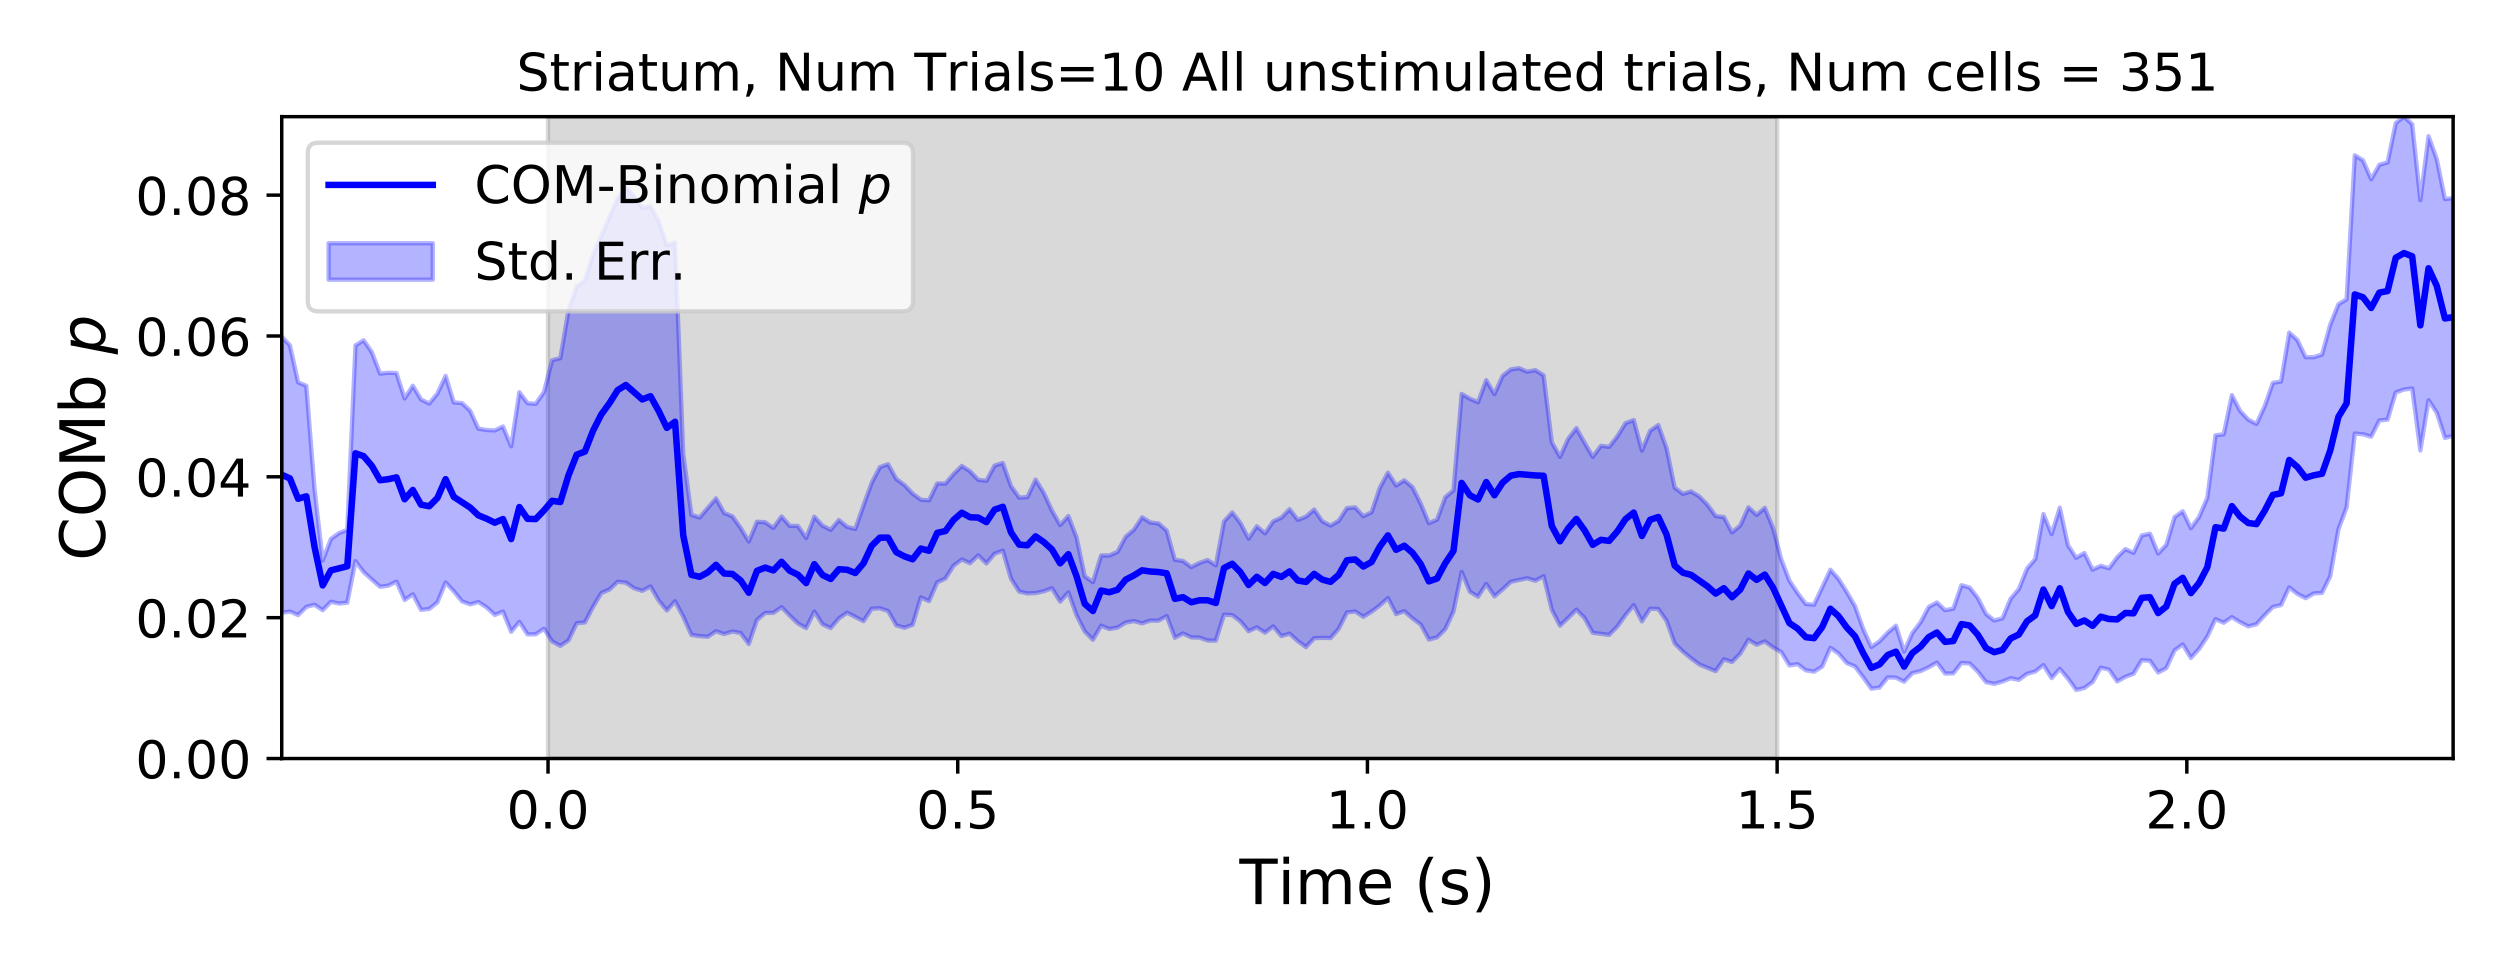 <?xml version="1.0" encoding="utf-8" standalone="no"?>
<!DOCTYPE svg PUBLIC "-//W3C//DTD SVG 1.1//EN"
  "http://www.w3.org/Graphics/SVG/1.1/DTD/svg11.dtd">
<!-- Created with matplotlib (https://matplotlib.org/) -->
<svg height="223.2pt" version="1.1" viewBox="0 0 576 223.2" width="576pt" xmlns="http://www.w3.org/2000/svg" xmlns:xlink="http://www.w3.org/1999/xlink">
 <defs>
  <style type="text/css">
*{stroke-linecap:butt;stroke-linejoin:round;}
  </style>
 </defs>
 <g id="figure_1">
  <g id="patch_1">
   <path d="M 0 223.2 
L 576 223.2 
L 576 0 
L 0 0 
z
" style="fill:#ffffff;"/>
  </g>
  <g id="axes_1">
   <g id="patch_2">
    <path d="M 64.91 174.76 
L 565.2 174.76 
L 565.2 26.88 
L 64.91 26.88 
z
" style="fill:#ffffff;"/>
   </g>
   <g id="PolyCollection_1">
    <defs>
     <path d="M 126.266 -48.44 
L 126.266 -196.32 
L 409.449 -196.32 
L 409.449 -48.44 
L 409.449 -48.44 
L 126.266 -48.44 
z
" id="m4593b7ce7e" style="stroke:#808080;stroke-opacity:0.3;"/>
    </defs>
    <g clip-path="url(#p0ad1a833ae)">
     <use style="fill:#808080;fill-opacity:0.3;stroke:#808080;stroke-opacity:0.3;" x="0" xlink:href="#m4593b7ce7e" y="223.2"/>
    </g>
   </g>
   <g id="PolyCollection_2">
    <defs>
     <path d="M 64.91 -145.634 
L 64.91 -82.009 
L 66.798 -82.301 
L 68.686 -81.478 
L 70.574 -83.37 
L 72.462 -83.863 
L 74.349 -82.608 
L 76.237 -84.552 
L 78.125 -84.148 
L 80.013 -84.334 
L 81.901 -93.905 
L 83.789 -91.387 
L 85.677 -89.673 
L 87.565 -88.002 
L 89.453 -88.263 
L 91.34 -89.183 
L 93.228 -84.948 
L 95.116 -86.283 
L 97.004 -82.682 
L 98.892 -82.896 
L 100.78 -84.418 
L 102.668 -88.984 
L 104.556 -86.975 
L 106.444 -84.658 
L 108.331 -83.953 
L 110.219 -84.487 
L 112.107 -83.281 
L 113.995 -81.509 
L 115.883 -82.277 
L 117.771 -77.625 
L 119.659 -79.91 
L 121.547 -77.033 
L 123.434 -77.057 
L 125.322 -78.327 
L 127.21 -75.431 
L 129.098 -74.382 
L 130.986 -75.661 
L 132.874 -79.604 
L 134.762 -79.792 
L 136.65 -83.392 
L 138.538 -86.564 
L 140.425 -87.379 
L 142.313 -89.166 
L 144.201 -88.954 
L 146.089 -87.668 
L 147.977 -87.066 
L 149.865 -88.083 
L 151.753 -84.841 
L 153.641 -82.542 
L 155.529 -84.671 
L 157.416 -81.122 
L 159.304 -76.917 
L 161.192 -76.636 
L 163.08 -76.487 
L 164.968 -77.762 
L 166.856 -77.119 
L 168.744 -77.701 
L 170.632 -77.353 
L 172.52 -74.823 
L 174.407 -80.359 
L 176.295 -81.98 
L 178.183 -81.992 
L 180.071 -83.308 
L 181.959 -81.352 
L 183.847 -79.56 
L 185.735 -78.485 
L 187.623 -82.293 
L 189.511 -79.355 
L 191.398 -78.504 
L 193.286 -80.736 
L 195.174 -82.038 
L 197.062 -81.058 
L 198.95 -80.082 
L 200.838 -82.943 
L 202.726 -83.06 
L 204.614 -82.422 
L 206.502 -79.115 
L 208.389 -78.571 
L 210.277 -79.252 
L 212.165 -85.552 
L 214.053 -84.699 
L 215.941 -89.038 
L 217.829 -89.904 
L 219.717 -92.884 
L 221.605 -94.283 
L 223.492 -93.443 
L 225.38 -95.251 
L 227.268 -93.394 
L 229.156 -95.618 
L 231.044 -96.34 
L 232.932 -89.872 
L 234.82 -86.897 
L 236.708 -86.483 
L 238.596 -86.567 
L 240.483 -86.966 
L 242.371 -87.659 
L 244.259 -84.587 
L 246.147 -86.705 
L 248.035 -81.451 
L 249.923 -77.695 
L 251.811 -75.798 
L 253.699 -79.043 
L 255.587 -78.278 
L 257.474 -78.601 
L 259.362 -79.751 
L 261.25 -80.104 
L 263.138 -79.573 
L 265.026 -80.225 
L 266.914 -80.206 
L 268.802 -81.256 
L 270.69 -76.249 
L 272.578 -77.255 
L 274.465 -76.34 
L 276.353 -76.297 
L 278.241 -75.624 
L 280.129 -75.602 
L 282.017 -81.589 
L 283.905 -81.484 
L 285.793 -80.039 
L 287.681 -77.768 
L 289.569 -78.668 
L 291.456 -77.44 
L 293.344 -78.879 
L 295.232 -76.653 
L 297.12 -77.204 
L 299.008 -75.497 
L 300.896 -74.104 
L 302.784 -76.162 
L 304.672 -76.237 
L 306.56 -76.192 
L 308.447 -78.333 
L 310.335 -82.081 
L 312.223 -82.325 
L 314.111 -81.096 
L 315.999 -82.267 
L 317.887 -83.699 
L 319.775 -85.406 
L 321.663 -81.715 
L 323.55 -82.393 
L 325.438 -80.726 
L 327.326 -79.311 
L 329.214 -75.846 
L 331.102 -76.356 
L 332.99 -78.25 
L 334.878 -82.307 
L 336.766 -91.412 
L 338.654 -86.872 
L 340.541 -85.722 
L 342.429 -88.647 
L 344.317 -85.789 
L 346.205 -87.409 
L 348.093 -89.15 
L 349.981 -89.573 
L 351.869 -89.962 
L 353.757 -89.397 
L 355.645 -90.442 
L 357.532 -82.716 
L 359.42 -79.045 
L 361.308 -80.84 
L 363.196 -82.732 
L 365.084 -80.814 
L 366.972 -77.409 
L 368.86 -77.164 
L 370.748 -76.925 
L 372.636 -78.854 
L 374.523 -81.491 
L 376.411 -83.769 
L 378.299 -80.04 
L 380.187 -82.949 
L 382.075 -82.884 
L 383.963 -80.162 
L 385.851 -74.938 
L 387.739 -73.076 
L 389.627 -71.52 
L 391.514 -70.12 
L 393.402 -69.332 
L 395.29 -68.579 
L 397.178 -71.3 
L 399.066 -70.681 
L 400.954 -72.617 
L 402.842 -75.802 
L 404.73 -74.657 
L 406.618 -75.418 
L 408.505 -74.058 
L 410.393 -72.957 
L 412.281 -69.891 
L 414.169 -70.183 
L 416.057 -68.756 
L 417.945 -68.442 
L 419.833 -69.599 
L 421.721 -73.938 
L 423.608 -72.637 
L 425.496 -70.44 
L 427.384 -69.649 
L 429.272 -67.162 
L 431.16 -64.533 
L 433.048 -64.801 
L 434.936 -67.126 
L 436.824 -67.071 
L 438.712 -66.14 
L 440.599 -68.122 
L 442.487 -68.581 
L 444.375 -69.467 
L 446.263 -70.542 
L 448.151 -68.016 
L 450.039 -68.055 
L 451.927 -70.454 
L 453.815 -70.338 
L 455.703 -68.441 
L 457.59 -66.03 
L 459.478 -65.638 
L 461.366 -66.174 
L 463.254 -66.929 
L 465.142 -66.563 
L 467.03 -67.942 
L 468.918 -68.481 
L 470.806 -69.967 
L 472.694 -66.968 
L 474.581 -69.093 
L 476.469 -66.823 
L 478.357 -64.23 
L 480.245 -64.693 
L 482.133 -66.055 
L 484.021 -69.385 
L 485.909 -68.916 
L 487.797 -66.184 
L 489.685 -67.268 
L 491.572 -67.959 
L 493.46 -71.088 
L 495.348 -70.947 
L 497.236 -68.259 
L 499.124 -69.258 
L 501.012 -73.359 
L 502.9 -74.72 
L 504.788 -71.608 
L 506.676 -73.685 
L 508.563 -76.52 
L 510.451 -80.555 
L 512.339 -79.713 
L 514.227 -81.005 
L 516.115 -79.851 
L 518.003 -78.884 
L 519.891 -79.378 
L 521.779 -81.452 
L 523.666 -83.362 
L 525.554 -83.79 
L 527.442 -87.869 
L 529.33 -86.368 
L 531.218 -85.386 
L 533.106 -86.485 
L 534.994 -86.592 
L 536.882 -90.415 
L 538.77 -101.218 
L 540.657 -106.298 
L 542.545 -123.309 
L 544.433 -123.147 
L 546.321 -122.594 
L 548.209 -126.336 
L 550.097 -126.509 
L 551.985 -132.777 
L 553.873 -133.454 
L 555.761 -133.693 
L 557.648 -119.413 
L 559.536 -130.973 
L 561.424 -128.118 
L 563.312 -122.325 
L 565.2 -122.752 
L 565.2 -177.541 
L 565.2 -177.541 
L 563.312 -177.331 
L 561.424 -186.565 
L 559.536 -191.81 
L 557.648 -177.075 
L 555.761 -194.612 
L 553.873 -196.32 
L 551.985 -194.849 
L 550.097 -185.787 
L 548.209 -185.226 
L 546.321 -181.906 
L 544.433 -186.263 
L 542.545 -187.417 
L 540.657 -154.235 
L 538.77 -153.092 
L 536.882 -148.39 
L 534.994 -141.524 
L 533.106 -140.904 
L 531.218 -140.903 
L 529.33 -144.842 
L 527.442 -146.571 
L 525.554 -135.3 
L 523.666 -134.985 
L 521.779 -129.6 
L 519.891 -125.522 
L 518.003 -126.52 
L 516.115 -128.519 
L 514.227 -132.163 
L 512.339 -123.133 
L 510.451 -122.906 
L 508.563 -108.505 
L 506.676 -104.099 
L 504.788 -101.499 
L 502.9 -105.41 
L 501.012 -104.053 
L 499.124 -97.68 
L 497.236 -95.66 
L 495.348 -100.244 
L 493.46 -99.841 
L 491.572 -95.827 
L 489.685 -96.678 
L 487.797 -94.792 
L 485.909 -92.253 
L 484.021 -92.833 
L 482.133 -91.955 
L 480.245 -95.784 
L 478.357 -94.683 
L 476.469 -97.559 
L 474.581 -106.222 
L 472.694 -100.139 
L 470.806 -104.763 
L 468.918 -94.385 
L 467.03 -92.192 
L 465.142 -87.474 
L 463.254 -85.271 
L 461.366 -80.752 
L 459.478 -80.233 
L 457.59 -81.714 
L 455.703 -85.415 
L 453.815 -87.817 
L 451.927 -88.366 
L 450.039 -82.965 
L 448.151 -82.607 
L 446.263 -84.392 
L 444.375 -83.351 
L 442.487 -79.803 
L 440.599 -77.351 
L 438.712 -73.095 
L 436.824 -79.041 
L 434.936 -77.452 
L 433.048 -75.454 
L 431.16 -74.126 
L 429.272 -78.294 
L 427.384 -83.564 
L 425.496 -86.796 
L 423.608 -89.8 
L 421.721 -91.935 
L 419.833 -87.871 
L 417.945 -83.879 
L 416.057 -84.035 
L 414.169 -86.563 
L 412.281 -89.404 
L 410.393 -94.34 
L 408.505 -101.551 
L 406.618 -106.2 
L 404.73 -104.557 
L 402.842 -106.319 
L 400.954 -102.126 
L 399.066 -100.531 
L 397.178 -104.055 
L 395.29 -104.298 
L 393.402 -106.894 
L 391.514 -108.81 
L 389.627 -109.984 
L 387.739 -109.409 
L 385.851 -110.848 
L 383.963 -119.973 
L 382.075 -125.269 
L 380.187 -123.939 
L 378.299 -119.4 
L 376.411 -126.427 
L 374.523 -125.712 
L 372.636 -122.667 
L 370.748 -120.241 
L 368.86 -120.491 
L 366.972 -117.934 
L 365.084 -121.209 
L 363.196 -124.549 
L 361.308 -122.079 
L 359.42 -117.944 
L 357.532 -121.322 
L 355.645 -136.716 
L 353.757 -137.92 
L 351.869 -137.558 
L 349.981 -138.37 
L 348.093 -138.082 
L 346.205 -136.593 
L 344.317 -132.402 
L 342.429 -135.595 
L 340.541 -130.526 
L 338.654 -131.331 
L 336.766 -132.445 
L 334.878 -110.219 
L 332.99 -108.636 
L 331.102 -103.473 
L 329.214 -102.66 
L 327.326 -107.187 
L 325.438 -110.958 
L 323.55 -112.528 
L 321.663 -111.341 
L 319.775 -114.296 
L 317.887 -110.758 
L 315.999 -105.172 
L 314.111 -104.254 
L 312.223 -106.296 
L 310.335 -106.135 
L 308.447 -103.217 
L 306.56 -102.096 
L 304.672 -103.08 
L 302.784 -105.799 
L 300.896 -104.15 
L 299.008 -103.411 
L 297.12 -105.89 
L 295.232 -103.925 
L 293.344 -103.077 
L 291.456 -100.318 
L 289.569 -101.94 
L 287.681 -99.092 
L 285.793 -102.692 
L 283.905 -105.125 
L 282.017 -103.071 
L 280.129 -92.939 
L 278.241 -94.166 
L 276.353 -93.489 
L 274.465 -92.541 
L 272.578 -93.957 
L 270.69 -94.21 
L 268.802 -100.955 
L 266.914 -102.6 
L 265.026 -102.819 
L 263.138 -104.022 
L 261.25 -101.147 
L 259.362 -99.546 
L 257.474 -96.051 
L 255.587 -95.218 
L 253.699 -95.224 
L 251.811 -89.07 
L 249.923 -90.434 
L 248.035 -99.419 
L 246.147 -104.307 
L 244.259 -102.229 
L 242.371 -105.547 
L 240.483 -109.666 
L 238.596 -112.684 
L 236.708 -108.661 
L 234.82 -108.541 
L 232.932 -111.212 
L 231.044 -116.521 
L 229.156 -115.93 
L 227.268 -112.426 
L 225.38 -112.653 
L 223.492 -114.607 
L 221.605 -115.856 
L 219.717 -113.991 
L 217.829 -111.79 
L 215.941 -111.822 
L 214.053 -107.922 
L 212.165 -108.069 
L 210.277 -109.461 
L 208.389 -111.435 
L 206.502 -112.851 
L 204.614 -116.251 
L 202.726 -115.578 
L 200.838 -111.963 
L 198.95 -106.739 
L 197.062 -101.319 
L 195.174 -101.806 
L 193.286 -103.375 
L 191.398 -101.124 
L 189.511 -102.08 
L 187.623 -104.134 
L 185.735 -99.243 
L 183.847 -102.017 
L 181.959 -102.045 
L 180.071 -104.196 
L 178.183 -101.571 
L 176.295 -102.866 
L 174.407 -102.996 
L 172.52 -98.451 
L 170.632 -101.584 
L 168.744 -104.225 
L 166.856 -104.998 
L 164.968 -108.362 
L 163.08 -106.177 
L 161.192 -103.964 
L 159.304 -104.58 
L 157.416 -118.591 
L 155.529 -167.369 
L 153.641 -166.697 
L 151.753 -172.243 
L 149.865 -175.736 
L 147.977 -175.285 
L 146.089 -178.064 
L 144.201 -180.034 
L 142.313 -177.472 
L 140.425 -173.225 
L 138.538 -168.854 
L 136.65 -164.591 
L 134.762 -158.521 
L 132.874 -157.291 
L 130.986 -151.712 
L 129.098 -140.676 
L 127.21 -140.193 
L 125.322 -132.863 
L 123.434 -130.163 
L 121.547 -130.296 
L 119.659 -132.831 
L 117.771 -120.381 
L 115.883 -124.931 
L 113.995 -124.035 
L 112.107 -124.129 
L 110.219 -124.439 
L 108.331 -128.551 
L 106.444 -130.33 
L 104.556 -130.471 
L 102.668 -136.593 
L 100.78 -132.525 
L 98.892 -130.219 
L 97.004 -131.166 
L 95.116 -134.326 
L 93.228 -131.399 
L 91.34 -137.241 
L 89.453 -137.315 
L 87.565 -137.118 
L 85.677 -142.041 
L 83.789 -144.802 
L 81.901 -143.613 
L 80.013 -101.128 
L 78.125 -100.376 
L 76.237 -99.023 
L 74.349 -94.052 
L 72.462 -110.558 
L 70.574 -134.315 
L 68.686 -135.103 
L 66.798 -143.635 
L 64.91 -145.634 
z
" id="m5b08677ee1" style="stroke:#0000ff;stroke-opacity:0.3;"/>
    </defs>
    <g clip-path="url(#p0ad1a833ae)">
     <use style="fill:#0000ff;fill-opacity:0.3;stroke:#0000ff;stroke-opacity:0.3;" x="0" xlink:href="#m5b08677ee1" y="223.2"/>
    </g>
   </g>
   <g id="matplotlib.axis_1">
    <g id="xtick_1">
     <g id="line2d_1">
      <defs>
       <path d="M 0 0 
L 0 3.5 
" id="m9d3ecc511e" style="stroke:#000000;stroke-width:0.8;"/>
      </defs>
      <g>
       <use style="stroke:#000000;stroke-width:0.8;" x="126.266" xlink:href="#m9d3ecc511e" y="174.76"/>
      </g>
     </g>
     <g id="text_1">
      <!-- 0.0 -->
      <defs>
       <path d="M 31.781 66.406 
Q 24.172 66.406 20.328 58.906 
Q 16.5 51.422 16.5 36.375 
Q 16.5 21.391 20.328 13.891 
Q 24.172 6.391 31.781 6.391 
Q 39.453 6.391 43.281 13.891 
Q 47.125 21.391 47.125 36.375 
Q 47.125 51.422 43.281 58.906 
Q 39.453 66.406 31.781 66.406 
z
M 31.781 74.219 
Q 44.047 74.219 50.516 64.516 
Q 56.984 54.828 56.984 36.375 
Q 56.984 17.969 50.516 8.266 
Q 44.047 -1.422 31.781 -1.422 
Q 19.531 -1.422 13.062 8.266 
Q 6.594 17.969 6.594 36.375 
Q 6.594 54.828 13.062 64.516 
Q 19.531 74.219 31.781 74.219 
z
" id="DejaVuSans-48"/>
       <path d="M 10.688 12.406 
L 21 12.406 
L 21 0 
L 10.688 0 
z
" id="DejaVuSans-46"/>
      </defs>
      <g transform="translate(116.724 190.878)scale(0.12 -0.12)">
       <use xlink:href="#DejaVuSans-48"/>
       <use x="63.623" xlink:href="#DejaVuSans-46"/>
       <use x="95.41" xlink:href="#DejaVuSans-48"/>
      </g>
     </g>
    </g>
    <g id="xtick_2">
     <g id="line2d_2">
      <g>
       <use style="stroke:#000000;stroke-width:0.8;" x="220.661" xlink:href="#m9d3ecc511e" y="174.76"/>
      </g>
     </g>
     <g id="text_2">
      <!-- 0.5 -->
      <defs>
       <path d="M 10.797 72.906 
L 49.516 72.906 
L 49.516 64.594 
L 19.828 64.594 
L 19.828 46.734 
Q 21.969 47.469 24.109 47.828 
Q 26.266 48.188 28.422 48.188 
Q 40.625 48.188 47.75 41.5 
Q 54.891 34.812 54.891 23.391 
Q 54.891 11.625 47.562 5.094 
Q 40.234 -1.422 26.906 -1.422 
Q 22.312 -1.422 17.547 -0.641 
Q 12.797 0.141 7.719 1.703 
L 7.719 11.625 
Q 12.109 9.234 16.797 8.062 
Q 21.484 6.891 26.703 6.891 
Q 35.156 6.891 40.078 11.328 
Q 45.016 15.766 45.016 23.391 
Q 45.016 31 40.078 35.438 
Q 35.156 39.891 26.703 39.891 
Q 22.75 39.891 18.812 39.016 
Q 14.891 38.141 10.797 36.281 
z
" id="DejaVuSans-53"/>
      </defs>
      <g transform="translate(211.119 190.878)scale(0.12 -0.12)">
       <use xlink:href="#DejaVuSans-48"/>
       <use x="63.623" xlink:href="#DejaVuSans-46"/>
       <use x="95.41" xlink:href="#DejaVuSans-53"/>
      </g>
     </g>
    </g>
    <g id="xtick_3">
     <g id="line2d_3">
      <g>
       <use style="stroke:#000000;stroke-width:0.8;" x="315.055" xlink:href="#m9d3ecc511e" y="174.76"/>
      </g>
     </g>
     <g id="text_3">
      <!-- 1.0 -->
      <defs>
       <path d="M 12.406 8.297 
L 28.516 8.297 
L 28.516 63.922 
L 10.984 60.406 
L 10.984 69.391 
L 28.422 72.906 
L 38.281 72.906 
L 38.281 8.297 
L 54.391 8.297 
L 54.391 0 
L 12.406 0 
z
" id="DejaVuSans-49"/>
      </defs>
      <g transform="translate(305.513 190.878)scale(0.12 -0.12)">
       <use xlink:href="#DejaVuSans-49"/>
       <use x="63.623" xlink:href="#DejaVuSans-46"/>
       <use x="95.41" xlink:href="#DejaVuSans-48"/>
      </g>
     </g>
    </g>
    <g id="xtick_4">
     <g id="line2d_4">
      <g>
       <use style="stroke:#000000;stroke-width:0.8;" x="409.449" xlink:href="#m9d3ecc511e" y="174.76"/>
      </g>
     </g>
     <g id="text_4">
      <!-- 1.5 -->
      <g transform="translate(399.907 190.878)scale(0.12 -0.12)">
       <use xlink:href="#DejaVuSans-49"/>
       <use x="63.623" xlink:href="#DejaVuSans-46"/>
       <use x="95.41" xlink:href="#DejaVuSans-53"/>
      </g>
     </g>
    </g>
    <g id="xtick_5">
     <g id="line2d_5">
      <g>
       <use style="stroke:#000000;stroke-width:0.8;" x="503.844" xlink:href="#m9d3ecc511e" y="174.76"/>
      </g>
     </g>
     <g id="text_5">
      <!-- 2.0 -->
      <defs>
       <path d="M 19.188 8.297 
L 53.609 8.297 
L 53.609 0 
L 7.328 0 
L 7.328 8.297 
Q 12.938 14.109 22.625 23.891 
Q 32.328 33.688 34.812 36.531 
Q 39.547 41.844 41.422 45.531 
Q 43.312 49.219 43.312 52.781 
Q 43.312 58.594 39.234 62.25 
Q 35.156 65.922 28.609 65.922 
Q 23.969 65.922 18.812 64.312 
Q 13.672 62.703 7.812 59.422 
L 7.812 69.391 
Q 13.766 71.781 18.938 73 
Q 24.125 74.219 28.422 74.219 
Q 39.75 74.219 46.484 68.547 
Q 53.219 62.891 53.219 53.422 
Q 53.219 48.922 51.531 44.891 
Q 49.859 40.875 45.406 35.406 
Q 44.188 33.984 37.641 27.219 
Q 31.109 20.453 19.188 8.297 
z
" id="DejaVuSans-50"/>
      </defs>
      <g transform="translate(494.302 190.878)scale(0.12 -0.12)">
       <use xlink:href="#DejaVuSans-50"/>
       <use x="63.623" xlink:href="#DejaVuSans-46"/>
       <use x="95.41" xlink:href="#DejaVuSans-48"/>
      </g>
     </g>
    </g>
    <g id="text_6">
     <!-- Time (s) -->
     <defs>
      <path d="M -0.297 72.906 
L 61.375 72.906 
L 61.375 64.594 
L 35.5 64.594 
L 35.5 0 
L 25.594 0 
L 25.594 64.594 
L -0.297 64.594 
z
" id="DejaVuSans-84"/>
      <path d="M 9.422 54.688 
L 18.406 54.688 
L 18.406 0 
L 9.422 0 
z
M 9.422 75.984 
L 18.406 75.984 
L 18.406 64.594 
L 9.422 64.594 
z
" id="DejaVuSans-105"/>
      <path d="M 52 44.188 
Q 55.375 50.25 60.062 53.125 
Q 64.75 56 71.094 56 
Q 79.641 56 84.281 50.016 
Q 88.922 44.047 88.922 33.016 
L 88.922 0 
L 79.891 0 
L 79.891 32.719 
Q 79.891 40.578 77.094 44.375 
Q 74.312 48.188 68.609 48.188 
Q 61.625 48.188 57.562 43.547 
Q 53.516 38.922 53.516 30.906 
L 53.516 0 
L 44.484 0 
L 44.484 32.719 
Q 44.484 40.625 41.703 44.406 
Q 38.922 48.188 33.109 48.188 
Q 26.219 48.188 22.156 43.531 
Q 18.109 38.875 18.109 30.906 
L 18.109 0 
L 9.078 0 
L 9.078 54.688 
L 18.109 54.688 
L 18.109 46.188 
Q 21.188 51.219 25.484 53.609 
Q 29.781 56 35.688 56 
Q 41.656 56 45.828 52.969 
Q 50 49.953 52 44.188 
z
" id="DejaVuSans-109"/>
      <path d="M 56.203 29.594 
L 56.203 25.203 
L 14.891 25.203 
Q 15.484 15.922 20.484 11.062 
Q 25.484 6.203 34.422 6.203 
Q 39.594 6.203 44.453 7.469 
Q 49.312 8.734 54.109 11.281 
L 54.109 2.781 
Q 49.266 0.734 44.188 -0.344 
Q 39.109 -1.422 33.891 -1.422 
Q 20.797 -1.422 13.156 6.188 
Q 5.516 13.812 5.516 26.812 
Q 5.516 40.234 12.766 48.109 
Q 20.016 56 32.328 56 
Q 43.359 56 49.781 48.891 
Q 56.203 41.797 56.203 29.594 
z
M 47.219 32.234 
Q 47.125 39.594 43.094 43.984 
Q 39.062 48.391 32.422 48.391 
Q 24.906 48.391 20.391 44.141 
Q 15.875 39.891 15.188 32.172 
z
" id="DejaVuSans-101"/>
      <path id="DejaVuSans-32"/>
      <path d="M 31 75.875 
Q 24.469 64.656 21.281 53.656 
Q 18.109 42.672 18.109 31.391 
Q 18.109 20.125 21.312 9.062 
Q 24.516 -2 31 -13.188 
L 23.188 -13.188 
Q 15.875 -1.703 12.234 9.375 
Q 8.594 20.453 8.594 31.391 
Q 8.594 42.281 12.203 53.312 
Q 15.828 64.359 23.188 75.875 
z
" id="DejaVuSans-40"/>
      <path d="M 44.281 53.078 
L 44.281 44.578 
Q 40.484 46.531 36.375 47.5 
Q 32.281 48.484 27.875 48.484 
Q 21.188 48.484 17.844 46.438 
Q 14.5 44.391 14.5 40.281 
Q 14.5 37.156 16.891 35.375 
Q 19.281 33.594 26.516 31.984 
L 29.594 31.297 
Q 39.156 29.25 43.188 25.516 
Q 47.219 21.781 47.219 15.094 
Q 47.219 7.469 41.188 3.016 
Q 35.156 -1.422 24.609 -1.422 
Q 20.219 -1.422 15.453 -0.562 
Q 10.688 0.297 5.422 2 
L 5.422 11.281 
Q 10.406 8.688 15.234 7.391 
Q 20.062 6.109 24.812 6.109 
Q 31.156 6.109 34.562 8.281 
Q 37.984 10.453 37.984 14.406 
Q 37.984 18.062 35.516 20.016 
Q 33.062 21.969 24.703 23.781 
L 21.578 24.516 
Q 13.234 26.266 9.516 29.906 
Q 5.812 33.547 5.812 39.891 
Q 5.812 47.609 11.281 51.797 
Q 16.75 56 26.812 56 
Q 31.781 56 36.172 55.266 
Q 40.578 54.547 44.281 53.078 
z
" id="DejaVuSans-115"/>
      <path d="M 8.016 75.875 
L 15.828 75.875 
Q 23.141 64.359 26.781 53.312 
Q 30.422 42.281 30.422 31.391 
Q 30.422 20.453 26.781 9.375 
Q 23.141 -1.703 15.828 -13.188 
L 8.016 -13.188 
Q 14.5 -2 17.703 9.062 
Q 20.906 20.125 20.906 31.391 
Q 20.906 42.672 17.703 53.656 
Q 14.5 64.656 8.016 75.875 
z
" id="DejaVuSans-41"/>
     </defs>
     <g transform="translate(285.56 208.315)scale(0.144 -0.144)">
      <use xlink:href="#DejaVuSans-84"/>
      <use x="61.037" xlink:href="#DejaVuSans-105"/>
      <use x="88.82" xlink:href="#DejaVuSans-109"/>
      <use x="186.232" xlink:href="#DejaVuSans-101"/>
      <use x="247.756" xlink:href="#DejaVuSans-32"/>
      <use x="279.543" xlink:href="#DejaVuSans-40"/>
      <use x="318.557" xlink:href="#DejaVuSans-115"/>
      <use x="370.656" xlink:href="#DejaVuSans-41"/>
     </g>
    </g>
   </g>
   <g id="matplotlib.axis_2">
    <g id="ytick_1">
     <g id="line2d_6">
      <defs>
       <path d="M 0 0 
L -3.5 0 
" id="ma11c3398d3" style="stroke:#000000;stroke-width:0.8;"/>
      </defs>
      <g>
       <use style="stroke:#000000;stroke-width:0.8;" x="64.91" xlink:href="#ma11c3398d3" y="174.76"/>
      </g>
     </g>
     <g id="text_7">
      <!-- 0.00 -->
      <g transform="translate(31.191 179.319)scale(0.12 -0.12)">
       <use xlink:href="#DejaVuSans-48"/>
       <use x="63.623" xlink:href="#DejaVuSans-46"/>
       <use x="95.41" xlink:href="#DejaVuSans-48"/>
       <use x="159.033" xlink:href="#DejaVuSans-48"/>
      </g>
     </g>
    </g>
    <g id="ytick_2">
     <g id="line2d_7">
      <g>
       <use style="stroke:#000000;stroke-width:0.8;" x="64.91" xlink:href="#ma11c3398d3" y="142.31"/>
      </g>
     </g>
     <g id="text_8">
      <!-- 0.02 -->
      <g transform="translate(31.191 146.869)scale(0.12 -0.12)">
       <use xlink:href="#DejaVuSans-48"/>
       <use x="63.623" xlink:href="#DejaVuSans-46"/>
       <use x="95.41" xlink:href="#DejaVuSans-48"/>
       <use x="159.033" xlink:href="#DejaVuSans-50"/>
      </g>
     </g>
    </g>
    <g id="ytick_3">
     <g id="line2d_8">
      <g>
       <use style="stroke:#000000;stroke-width:0.8;" x="64.91" xlink:href="#ma11c3398d3" y="109.859"/>
      </g>
     </g>
     <g id="text_9">
      <!-- 0.04 -->
      <defs>
       <path d="M 37.797 64.312 
L 12.891 25.391 
L 37.797 25.391 
z
M 35.203 72.906 
L 47.609 72.906 
L 47.609 25.391 
L 58.016 25.391 
L 58.016 17.188 
L 47.609 17.188 
L 47.609 0 
L 37.797 0 
L 37.797 17.188 
L 4.891 17.188 
L 4.891 26.703 
z
" id="DejaVuSans-52"/>
      </defs>
      <g transform="translate(31.191 114.418)scale(0.12 -0.12)">
       <use xlink:href="#DejaVuSans-48"/>
       <use x="63.623" xlink:href="#DejaVuSans-46"/>
       <use x="95.41" xlink:href="#DejaVuSans-48"/>
       <use x="159.033" xlink:href="#DejaVuSans-52"/>
      </g>
     </g>
    </g>
    <g id="ytick_4">
     <g id="line2d_9">
      <g>
       <use style="stroke:#000000;stroke-width:0.8;" x="64.91" xlink:href="#ma11c3398d3" y="77.409"/>
      </g>
     </g>
     <g id="text_10">
      <!-- 0.06 -->
      <defs>
       <path d="M 33.016 40.375 
Q 26.375 40.375 22.484 35.828 
Q 18.609 31.297 18.609 23.391 
Q 18.609 15.531 22.484 10.953 
Q 26.375 6.391 33.016 6.391 
Q 39.656 6.391 43.531 10.953 
Q 47.406 15.531 47.406 23.391 
Q 47.406 31.297 43.531 35.828 
Q 39.656 40.375 33.016 40.375 
z
M 52.594 71.297 
L 52.594 62.312 
Q 48.875 64.062 45.094 64.984 
Q 41.312 65.922 37.594 65.922 
Q 27.828 65.922 22.672 59.328 
Q 17.531 52.734 16.797 39.406 
Q 19.672 43.656 24.016 45.922 
Q 28.375 48.188 33.594 48.188 
Q 44.578 48.188 50.953 41.516 
Q 57.328 34.859 57.328 23.391 
Q 57.328 12.156 50.688 5.359 
Q 44.047 -1.422 33.016 -1.422 
Q 20.359 -1.422 13.672 8.266 
Q 6.984 17.969 6.984 36.375 
Q 6.984 53.656 15.188 63.938 
Q 23.391 74.219 37.203 74.219 
Q 40.922 74.219 44.703 73.484 
Q 48.484 72.75 52.594 71.297 
z
" id="DejaVuSans-54"/>
      </defs>
      <g transform="translate(31.191 81.968)scale(0.12 -0.12)">
       <use xlink:href="#DejaVuSans-48"/>
       <use x="63.623" xlink:href="#DejaVuSans-46"/>
       <use x="95.41" xlink:href="#DejaVuSans-48"/>
       <use x="159.033" xlink:href="#DejaVuSans-54"/>
      </g>
     </g>
    </g>
    <g id="ytick_5">
     <g id="line2d_10">
      <g>
       <use style="stroke:#000000;stroke-width:0.8;" x="64.91" xlink:href="#ma11c3398d3" y="44.958"/>
      </g>
     </g>
     <g id="text_11">
      <!-- 0.08 -->
      <defs>
       <path d="M 31.781 34.625 
Q 24.75 34.625 20.719 30.859 
Q 16.703 27.094 16.703 20.516 
Q 16.703 13.922 20.719 10.156 
Q 24.75 6.391 31.781 6.391 
Q 38.812 6.391 42.859 10.172 
Q 46.922 13.969 46.922 20.516 
Q 46.922 27.094 42.891 30.859 
Q 38.875 34.625 31.781 34.625 
z
M 21.922 38.812 
Q 15.578 40.375 12.031 44.719 
Q 8.5 49.078 8.5 55.328 
Q 8.5 64.062 14.719 69.141 
Q 20.953 74.219 31.781 74.219 
Q 42.672 74.219 48.875 69.141 
Q 55.078 64.062 55.078 55.328 
Q 55.078 49.078 51.531 44.719 
Q 48 40.375 41.703 38.812 
Q 48.828 37.156 52.797 32.312 
Q 56.781 27.484 56.781 20.516 
Q 56.781 9.906 50.312 4.234 
Q 43.844 -1.422 31.781 -1.422 
Q 19.734 -1.422 13.25 4.234 
Q 6.781 9.906 6.781 20.516 
Q 6.781 27.484 10.781 32.312 
Q 14.797 37.156 21.922 38.812 
z
M 18.312 54.391 
Q 18.312 48.734 21.844 45.562 
Q 25.391 42.391 31.781 42.391 
Q 38.141 42.391 41.719 45.562 
Q 45.312 48.734 45.312 54.391 
Q 45.312 60.062 41.719 63.234 
Q 38.141 66.406 31.781 66.406 
Q 25.391 66.406 21.844 63.234 
Q 18.312 60.062 18.312 54.391 
z
" id="DejaVuSans-56"/>
      </defs>
      <g transform="translate(31.191 49.517)scale(0.12 -0.12)">
       <use xlink:href="#DejaVuSans-48"/>
       <use x="63.623" xlink:href="#DejaVuSans-46"/>
       <use x="95.41" xlink:href="#DejaVuSans-48"/>
       <use x="159.033" xlink:href="#DejaVuSans-56"/>
      </g>
     </g>
    </g>
    <g id="text_12">
     <!-- COMb $p$ -->
     <defs>
      <path d="M 64.406 67.281 
L 64.406 56.891 
Q 59.422 61.531 53.781 63.812 
Q 48.141 66.109 41.797 66.109 
Q 29.297 66.109 22.656 58.469 
Q 16.016 50.828 16.016 36.375 
Q 16.016 21.969 22.656 14.328 
Q 29.297 6.688 41.797 6.688 
Q 48.141 6.688 53.781 8.984 
Q 59.422 11.281 64.406 15.922 
L 64.406 5.609 
Q 59.234 2.094 53.438 0.328 
Q 47.656 -1.422 41.219 -1.422 
Q 24.656 -1.422 15.125 8.703 
Q 5.609 18.844 5.609 36.375 
Q 5.609 53.953 15.125 64.078 
Q 24.656 74.219 41.219 74.219 
Q 47.75 74.219 53.531 72.484 
Q 59.328 70.75 64.406 67.281 
z
" id="DejaVuSans-67"/>
      <path d="M 39.406 66.219 
Q 28.656 66.219 22.328 58.203 
Q 16.016 50.203 16.016 36.375 
Q 16.016 22.609 22.328 14.594 
Q 28.656 6.594 39.406 6.594 
Q 50.141 6.594 56.422 14.594 
Q 62.703 22.609 62.703 36.375 
Q 62.703 50.203 56.422 58.203 
Q 50.141 66.219 39.406 66.219 
z
M 39.406 74.219 
Q 54.734 74.219 63.906 63.938 
Q 73.094 53.656 73.094 36.375 
Q 73.094 19.141 63.906 8.859 
Q 54.734 -1.422 39.406 -1.422 
Q 24.031 -1.422 14.812 8.828 
Q 5.609 19.094 5.609 36.375 
Q 5.609 53.656 14.812 63.938 
Q 24.031 74.219 39.406 74.219 
z
" id="DejaVuSans-79"/>
      <path d="M 9.812 72.906 
L 24.516 72.906 
L 43.109 23.297 
L 61.812 72.906 
L 76.516 72.906 
L 76.516 0 
L 66.891 0 
L 66.891 64.016 
L 48.094 14.016 
L 38.188 14.016 
L 19.391 64.016 
L 19.391 0 
L 9.812 0 
z
" id="DejaVuSans-77"/>
      <path d="M 48.688 27.297 
Q 48.688 37.203 44.609 42.844 
Q 40.531 48.484 33.406 48.484 
Q 26.266 48.484 22.188 42.844 
Q 18.109 37.203 18.109 27.297 
Q 18.109 17.391 22.188 11.75 
Q 26.266 6.109 33.406 6.109 
Q 40.531 6.109 44.609 11.75 
Q 48.688 17.391 48.688 27.297 
z
M 18.109 46.391 
Q 20.953 51.266 25.266 53.625 
Q 29.594 56 35.594 56 
Q 45.562 56 51.781 48.094 
Q 58.016 40.188 58.016 27.297 
Q 58.016 14.406 51.781 6.484 
Q 45.562 -1.422 35.594 -1.422 
Q 29.594 -1.422 25.266 0.953 
Q 20.953 3.328 18.109 8.203 
L 18.109 0 
L 9.078 0 
L 9.078 75.984 
L 18.109 75.984 
z
" id="DejaVuSans-98"/>
      <path d="M 49.609 33.688 
Q 49.609 40.875 46.484 44.672 
Q 43.359 48.484 37.5 48.484 
Q 33.5 48.484 29.859 46.438 
Q 26.219 44.391 23.391 40.484 
Q 20.609 36.625 18.938 31.156 
Q 17.281 25.688 17.281 20.312 
Q 17.281 13.484 20.406 9.797 
Q 23.531 6.109 29.297 6.109 
Q 33.547 6.109 37.188 8.109 
Q 40.828 10.109 43.406 13.922 
Q 46.188 17.922 47.891 23.344 
Q 49.609 28.766 49.609 33.688 
z
M 21.781 46.391 
Q 25.391 51.125 30.297 53.562 
Q 35.203 56 41.219 56 
Q 49.609 56 54.25 50.5 
Q 58.891 45.016 58.891 35.109 
Q 58.891 27 56 19.656 
Q 53.125 12.312 47.703 6.5 
Q 44.094 2.641 39.547 0.609 
Q 35.016 -1.422 29.984 -1.422 
Q 24.172 -1.422 20.219 1 
Q 16.266 3.422 14.312 8.203 
L 8.688 -20.797 
L -0.297 -20.797 
L 14.406 54.688 
L 23.391 54.688 
z
" id="DejaVuSans-Oblique-112"/>
     </defs>
     <g transform="translate(24.167 129.188)rotate(-90)scale(0.144 -0.144)">
      <use transform="translate(0 0.016)" xlink:href="#DejaVuSans-67"/>
      <use transform="translate(69.824 0.016)" xlink:href="#DejaVuSans-79"/>
      <use transform="translate(148.535 0.016)" xlink:href="#DejaVuSans-77"/>
      <use transform="translate(234.814 0.016)" xlink:href="#DejaVuSans-98"/>
      <use transform="translate(298.291 0.016)" xlink:href="#DejaVuSans-32"/>
      <use transform="translate(330.078 0.016)" xlink:href="#DejaVuSans-Oblique-112"/>
     </g>
    </g>
   </g>
   <g id="line2d_11">
    <path clip-path="url(#p0ad1a833ae)" d="M 64.91 109.378 
L 66.798 110.232 
L 68.686 114.909 
L 70.574 114.358 
L 72.462 125.99 
L 74.349 134.87 
L 76.237 131.413 
L 80.013 130.469 
L 81.901 104.441 
L 83.789 105.106 
L 85.677 107.343 
L 87.565 110.64 
L 89.453 110.411 
L 91.34 109.988 
L 93.228 115.027 
L 95.116 112.896 
L 97.004 116.276 
L 98.892 116.643 
L 100.78 114.728 
L 102.668 110.412 
L 104.556 114.477 
L 108.331 116.948 
L 110.219 118.737 
L 112.107 119.495 
L 113.995 120.428 
L 115.883 119.596 
L 117.771 124.197 
L 119.659 116.829 
L 121.547 119.535 
L 123.434 119.59 
L 125.322 117.605 
L 127.21 115.388 
L 129.098 115.671 
L 130.986 109.513 
L 132.874 104.753 
L 134.762 104.043 
L 136.65 99.208 
L 138.538 95.491 
L 140.425 92.898 
L 142.313 89.881 
L 144.201 88.706 
L 147.977 92.024 
L 149.865 91.291 
L 151.753 94.658 
L 153.641 98.581 
L 155.529 97.18 
L 157.416 123.344 
L 159.304 132.452 
L 161.192 132.9 
L 163.08 131.868 
L 164.968 130.138 
L 166.856 132.142 
L 168.744 132.237 
L 170.632 133.732 
L 172.52 136.563 
L 174.407 131.522 
L 176.295 130.777 
L 178.183 131.418 
L 180.071 129.448 
L 181.959 131.502 
L 183.847 132.411 
L 185.735 134.336 
L 187.623 129.987 
L 189.511 132.483 
L 191.398 133.386 
L 193.286 131.145 
L 195.174 131.278 
L 197.062 132.011 
L 198.95 129.789 
L 200.838 125.747 
L 202.726 123.881 
L 204.614 123.863 
L 206.502 127.217 
L 208.389 128.197 
L 210.277 128.843 
L 212.165 126.39 
L 214.053 126.889 
L 215.941 122.77 
L 217.829 122.353 
L 219.717 119.762 
L 221.605 118.131 
L 223.492 119.175 
L 225.38 119.248 
L 227.268 120.29 
L 229.156 117.426 
L 231.044 116.77 
L 232.932 122.658 
L 234.82 125.481 
L 236.708 125.628 
L 238.596 123.574 
L 240.483 124.884 
L 242.371 126.597 
L 244.259 129.792 
L 246.147 127.694 
L 248.035 132.765 
L 249.923 139.135 
L 251.811 140.766 
L 253.699 136.067 
L 255.587 136.452 
L 257.474 135.874 
L 259.362 133.551 
L 261.25 132.575 
L 263.138 131.402 
L 265.026 131.678 
L 266.914 131.797 
L 268.802 132.094 
L 270.69 137.971 
L 272.578 137.594 
L 274.465 138.76 
L 276.353 138.307 
L 278.241 138.305 
L 280.129 138.93 
L 282.017 130.87 
L 283.905 129.896 
L 285.793 131.834 
L 287.681 134.77 
L 289.569 132.896 
L 291.456 134.321 
L 293.344 132.222 
L 295.232 132.911 
L 297.12 131.653 
L 299.008 133.746 
L 300.896 134.073 
L 302.784 132.219 
L 304.672 133.542 
L 306.56 134.056 
L 308.447 132.425 
L 310.335 129.092 
L 312.223 128.89 
L 314.111 130.525 
L 315.999 129.481 
L 317.887 125.971 
L 319.775 123.349 
L 321.663 126.672 
L 323.55 125.74 
L 325.438 127.358 
L 327.326 129.951 
L 329.214 133.947 
L 331.102 133.285 
L 332.99 129.757 
L 334.878 126.937 
L 336.766 111.272 
L 338.654 114.099 
L 340.541 115.076 
L 342.429 111.079 
L 344.317 114.105 
L 346.205 111.199 
L 348.093 109.584 
L 349.981 109.228 
L 353.757 109.542 
L 355.645 109.621 
L 357.532 121.181 
L 359.42 124.705 
L 361.308 121.741 
L 363.196 119.56 
L 365.084 122.189 
L 366.972 125.528 
L 368.86 124.373 
L 370.748 124.617 
L 372.636 122.439 
L 374.523 119.599 
L 376.411 118.102 
L 378.299 123.48 
L 380.187 119.756 
L 382.075 119.123 
L 383.963 123.133 
L 385.851 130.307 
L 387.739 131.957 
L 389.627 132.448 
L 393.402 135.087 
L 395.29 136.762 
L 397.178 135.523 
L 399.066 137.594 
L 400.954 135.828 
L 402.842 132.14 
L 404.73 133.593 
L 406.618 132.391 
L 408.505 135.396 
L 412.281 143.552 
L 414.169 144.827 
L 416.057 146.804 
L 417.945 147.039 
L 419.833 144.465 
L 421.721 140.263 
L 423.608 141.981 
L 425.496 144.582 
L 427.384 146.593 
L 429.272 150.472 
L 431.16 153.87 
L 433.048 153.072 
L 434.936 150.911 
L 436.824 150.144 
L 438.712 153.582 
L 440.599 150.464 
L 442.487 149.008 
L 444.375 146.791 
L 446.263 145.733 
L 448.151 147.889 
L 450.039 147.69 
L 451.927 143.79 
L 453.815 144.123 
L 455.703 146.272 
L 457.59 149.328 
L 459.478 150.265 
L 461.366 149.737 
L 463.254 147.1 
L 465.142 146.181 
L 467.03 143.133 
L 468.918 141.767 
L 470.806 135.835 
L 472.694 139.646 
L 474.581 135.542 
L 476.469 141.009 
L 478.357 143.743 
L 480.245 142.961 
L 482.133 144.195 
L 484.021 142.091 
L 485.909 142.616 
L 487.797 142.712 
L 489.685 141.227 
L 491.572 141.307 
L 493.46 137.735 
L 495.348 137.604 
L 497.236 141.241 
L 499.124 139.731 
L 501.012 134.494 
L 502.9 133.135 
L 504.788 136.647 
L 506.676 134.308 
L 508.563 130.687 
L 510.451 121.47 
L 512.339 121.777 
L 514.227 116.616 
L 516.115 119.015 
L 518.003 120.498 
L 519.891 120.75 
L 521.779 117.674 
L 523.666 114.027 
L 525.554 113.655 
L 527.442 105.98 
L 529.33 107.595 
L 531.218 110.056 
L 533.106 109.505 
L 534.994 109.142 
L 536.882 103.797 
L 538.77 96.045 
L 540.657 92.934 
L 542.545 67.837 
L 544.433 68.495 
L 546.321 70.95 
L 548.209 67.419 
L 550.097 67.052 
L 551.985 59.387 
L 553.873 58.313 
L 555.761 59.048 
L 557.648 74.956 
L 559.536 61.809 
L 561.424 65.858 
L 563.312 73.372 
L 565.2 73.054 
L 565.2 73.054 
" style="fill:none;stroke:#0000ff;stroke-linecap:square;stroke-width:1.5;"/>
   </g>
   <g id="patch_3">
    <path d="M 64.91 174.76 
L 64.91 26.88 
" style="fill:none;stroke:#000000;stroke-linecap:square;stroke-linejoin:miter;stroke-width:0.8;"/>
   </g>
   <g id="patch_4">
    <path d="M 565.2 174.76 
L 565.2 26.88 
" style="fill:none;stroke:#000000;stroke-linecap:square;stroke-linejoin:miter;stroke-width:0.8;"/>
   </g>
   <g id="patch_5">
    <path d="M 64.91 174.76 
L 565.2 174.76 
" style="fill:none;stroke:#000000;stroke-linecap:square;stroke-linejoin:miter;stroke-width:0.8;"/>
   </g>
   <g id="patch_6">
    <path d="M 64.91 26.88 
L 565.2 26.88 
" style="fill:none;stroke:#000000;stroke-linecap:square;stroke-linejoin:miter;stroke-width:0.8;"/>
   </g>
   <g id="text_13">
    <!-- Striatum, Num Trials=10 All unstimulated trials, Num cells = 351 -->
    <defs>
     <path d="M 53.516 70.516 
L 53.516 60.891 
Q 47.906 63.578 42.922 64.891 
Q 37.938 66.219 33.297 66.219 
Q 25.25 66.219 20.875 63.094 
Q 16.5 59.969 16.5 54.203 
Q 16.5 49.359 19.406 46.891 
Q 22.312 44.438 30.422 42.922 
L 36.375 41.703 
Q 47.406 39.594 52.656 34.297 
Q 57.906 29 57.906 20.125 
Q 57.906 9.516 50.797 4.047 
Q 43.703 -1.422 29.984 -1.422 
Q 24.812 -1.422 18.969 -0.25 
Q 13.141 0.922 6.891 3.219 
L 6.891 13.375 
Q 12.891 10.016 18.656 8.297 
Q 24.422 6.594 29.984 6.594 
Q 38.422 6.594 43.016 9.906 
Q 47.609 13.234 47.609 19.391 
Q 47.609 24.75 44.312 27.781 
Q 41.016 30.812 33.5 32.328 
L 27.484 33.5 
Q 16.453 35.688 11.516 40.375 
Q 6.594 45.062 6.594 53.422 
Q 6.594 63.094 13.406 68.656 
Q 20.219 74.219 32.172 74.219 
Q 37.312 74.219 42.625 73.281 
Q 47.953 72.359 53.516 70.516 
z
" id="DejaVuSans-83"/>
     <path d="M 18.312 70.219 
L 18.312 54.688 
L 36.812 54.688 
L 36.812 47.703 
L 18.312 47.703 
L 18.312 18.016 
Q 18.312 11.328 20.141 9.422 
Q 21.969 7.516 27.594 7.516 
L 36.812 7.516 
L 36.812 0 
L 27.594 0 
Q 17.188 0 13.234 3.875 
Q 9.281 7.766 9.281 18.016 
L 9.281 47.703 
L 2.688 47.703 
L 2.688 54.688 
L 9.281 54.688 
L 9.281 70.219 
z
" id="DejaVuSans-116"/>
     <path d="M 41.109 46.297 
Q 39.594 47.172 37.812 47.578 
Q 36.031 48 33.891 48 
Q 26.266 48 22.188 43.047 
Q 18.109 38.094 18.109 28.812 
L 18.109 0 
L 9.078 0 
L 9.078 54.688 
L 18.109 54.688 
L 18.109 46.188 
Q 20.953 51.172 25.484 53.578 
Q 30.031 56 36.531 56 
Q 37.453 56 38.578 55.875 
Q 39.703 55.766 41.062 55.516 
z
" id="DejaVuSans-114"/>
     <path d="M 34.281 27.484 
Q 23.391 27.484 19.188 25 
Q 14.984 22.516 14.984 16.5 
Q 14.984 11.719 18.141 8.906 
Q 21.297 6.109 26.703 6.109 
Q 34.188 6.109 38.703 11.406 
Q 43.219 16.703 43.219 25.484 
L 43.219 27.484 
z
M 52.203 31.203 
L 52.203 0 
L 43.219 0 
L 43.219 8.297 
Q 40.141 3.328 35.547 0.953 
Q 30.953 -1.422 24.312 -1.422 
Q 15.922 -1.422 10.953 3.297 
Q 6 8.016 6 15.922 
Q 6 25.141 12.172 29.828 
Q 18.359 34.516 30.609 34.516 
L 43.219 34.516 
L 43.219 35.406 
Q 43.219 41.609 39.141 45 
Q 35.062 48.391 27.688 48.391 
Q 23 48.391 18.547 47.266 
Q 14.109 46.141 10.016 43.891 
L 10.016 52.203 
Q 14.938 54.109 19.578 55.047 
Q 24.219 56 28.609 56 
Q 40.484 56 46.344 49.844 
Q 52.203 43.703 52.203 31.203 
z
" id="DejaVuSans-97"/>
     <path d="M 8.5 21.578 
L 8.5 54.688 
L 17.484 54.688 
L 17.484 21.922 
Q 17.484 14.156 20.5 10.266 
Q 23.531 6.391 29.594 6.391 
Q 36.859 6.391 41.078 11.031 
Q 45.312 15.672 45.312 23.688 
L 45.312 54.688 
L 54.297 54.688 
L 54.297 0 
L 45.312 0 
L 45.312 8.406 
Q 42.047 3.422 37.719 1 
Q 33.406 -1.422 27.688 -1.422 
Q 18.266 -1.422 13.375 4.438 
Q 8.5 10.297 8.5 21.578 
z
M 31.109 56 
z
" id="DejaVuSans-117"/>
     <path d="M 11.719 12.406 
L 22.016 12.406 
L 22.016 4 
L 14.016 -11.625 
L 7.719 -11.625 
L 11.719 4 
z
" id="DejaVuSans-44"/>
     <path d="M 9.812 72.906 
L 23.094 72.906 
L 55.422 11.922 
L 55.422 72.906 
L 64.984 72.906 
L 64.984 0 
L 51.703 0 
L 19.391 60.984 
L 19.391 0 
L 9.812 0 
z
" id="DejaVuSans-78"/>
     <path d="M 9.422 75.984 
L 18.406 75.984 
L 18.406 0 
L 9.422 0 
z
" id="DejaVuSans-108"/>
     <path d="M 10.594 45.406 
L 73.188 45.406 
L 73.188 37.203 
L 10.594 37.203 
z
M 10.594 25.484 
L 73.188 25.484 
L 73.188 17.188 
L 10.594 17.188 
z
" id="DejaVuSans-61"/>
     <path d="M 34.188 63.188 
L 20.797 26.906 
L 47.609 26.906 
z
M 28.609 72.906 
L 39.797 72.906 
L 67.578 0 
L 57.328 0 
L 50.688 18.703 
L 17.828 18.703 
L 11.188 0 
L 0.781 0 
z
" id="DejaVuSans-65"/>
     <path d="M 54.891 33.016 
L 54.891 0 
L 45.906 0 
L 45.906 32.719 
Q 45.906 40.484 42.875 44.328 
Q 39.844 48.188 33.797 48.188 
Q 26.516 48.188 22.312 43.547 
Q 18.109 38.922 18.109 30.906 
L 18.109 0 
L 9.078 0 
L 9.078 54.688 
L 18.109 54.688 
L 18.109 46.188 
Q 21.344 51.125 25.703 53.562 
Q 30.078 56 35.797 56 
Q 45.219 56 50.047 50.172 
Q 54.891 44.344 54.891 33.016 
z
" id="DejaVuSans-110"/>
     <path d="M 45.406 46.391 
L 45.406 75.984 
L 54.391 75.984 
L 54.391 0 
L 45.406 0 
L 45.406 8.203 
Q 42.578 3.328 38.25 0.953 
Q 33.938 -1.422 27.875 -1.422 
Q 17.969 -1.422 11.734 6.484 
Q 5.516 14.406 5.516 27.297 
Q 5.516 40.188 11.734 48.094 
Q 17.969 56 27.875 56 
Q 33.938 56 38.25 53.625 
Q 42.578 51.266 45.406 46.391 
z
M 14.797 27.297 
Q 14.797 17.391 18.875 11.75 
Q 22.953 6.109 30.078 6.109 
Q 37.203 6.109 41.297 11.75 
Q 45.406 17.391 45.406 27.297 
Q 45.406 37.203 41.297 42.844 
Q 37.203 48.484 30.078 48.484 
Q 22.953 48.484 18.875 42.844 
Q 14.797 37.203 14.797 27.297 
z
" id="DejaVuSans-100"/>
     <path d="M 48.781 52.594 
L 48.781 44.188 
Q 44.969 46.297 41.141 47.344 
Q 37.312 48.391 33.406 48.391 
Q 24.656 48.391 19.812 42.844 
Q 14.984 37.312 14.984 27.297 
Q 14.984 17.281 19.812 11.734 
Q 24.656 6.203 33.406 6.203 
Q 37.312 6.203 41.141 7.25 
Q 44.969 8.297 48.781 10.406 
L 48.781 2.094 
Q 45.016 0.344 40.984 -0.531 
Q 36.969 -1.422 32.422 -1.422 
Q 20.062 -1.422 12.781 6.344 
Q 5.516 14.109 5.516 27.297 
Q 5.516 40.672 12.859 48.328 
Q 20.219 56 33.016 56 
Q 37.156 56 41.109 55.141 
Q 45.062 54.297 48.781 52.594 
z
" id="DejaVuSans-99"/>
     <path d="M 40.578 39.312 
Q 47.656 37.797 51.625 33 
Q 55.609 28.219 55.609 21.188 
Q 55.609 10.406 48.188 4.484 
Q 40.766 -1.422 27.094 -1.422 
Q 22.516 -1.422 17.656 -0.516 
Q 12.797 0.391 7.625 2.203 
L 7.625 11.719 
Q 11.719 9.328 16.594 8.109 
Q 21.484 6.891 26.812 6.891 
Q 36.078 6.891 40.938 10.547 
Q 45.797 14.203 45.797 21.188 
Q 45.797 27.641 41.281 31.266 
Q 36.766 34.906 28.719 34.906 
L 20.219 34.906 
L 20.219 43.016 
L 29.109 43.016 
Q 36.375 43.016 40.234 45.922 
Q 44.094 48.828 44.094 54.297 
Q 44.094 59.906 40.109 62.906 
Q 36.141 65.922 28.719 65.922 
Q 24.656 65.922 20.016 65.031 
Q 15.375 64.156 9.812 62.312 
L 9.812 71.094 
Q 15.438 72.656 20.344 73.438 
Q 25.25 74.219 29.594 74.219 
Q 40.828 74.219 47.359 69.109 
Q 53.906 64.016 53.906 55.328 
Q 53.906 49.266 50.438 45.094 
Q 46.969 40.922 40.578 39.312 
z
" id="DejaVuSans-51"/>
    </defs>
    <g transform="translate(119.003 20.88)scale(0.12 -0.12)">
     <use xlink:href="#DejaVuSans-83"/>
     <use x="63.477" xlink:href="#DejaVuSans-116"/>
     <use x="102.686" xlink:href="#DejaVuSans-114"/>
     <use x="143.799" xlink:href="#DejaVuSans-105"/>
     <use x="171.582" xlink:href="#DejaVuSans-97"/>
     <use x="232.861" xlink:href="#DejaVuSans-116"/>
     <use x="272.07" xlink:href="#DejaVuSans-117"/>
     <use x="335.449" xlink:href="#DejaVuSans-109"/>
     <use x="432.861" xlink:href="#DejaVuSans-44"/>
     <use x="464.648" xlink:href="#DejaVuSans-32"/>
     <use x="496.436" xlink:href="#DejaVuSans-78"/>
     <use x="571.24" xlink:href="#DejaVuSans-117"/>
     <use x="634.619" xlink:href="#DejaVuSans-109"/>
     <use x="732.031" xlink:href="#DejaVuSans-32"/>
     <use x="763.818" xlink:href="#DejaVuSans-84"/>
     <use x="824.684" xlink:href="#DejaVuSans-114"/>
     <use x="865.797" xlink:href="#DejaVuSans-105"/>
     <use x="893.58" xlink:href="#DejaVuSans-97"/>
     <use x="954.859" xlink:href="#DejaVuSans-108"/>
     <use x="982.643" xlink:href="#DejaVuSans-115"/>
     <use x="1034.742" xlink:href="#DejaVuSans-61"/>
     <use x="1118.531" xlink:href="#DejaVuSans-49"/>
     <use x="1182.154" xlink:href="#DejaVuSans-48"/>
     <use x="1245.777" xlink:href="#DejaVuSans-32"/>
     <use x="1277.564" xlink:href="#DejaVuSans-65"/>
     <use x="1345.973" xlink:href="#DejaVuSans-108"/>
     <use x="1373.756" xlink:href="#DejaVuSans-108"/>
     <use x="1401.539" xlink:href="#DejaVuSans-32"/>
     <use x="1433.326" xlink:href="#DejaVuSans-117"/>
     <use x="1496.705" xlink:href="#DejaVuSans-110"/>
     <use x="1560.084" xlink:href="#DejaVuSans-115"/>
     <use x="1612.184" xlink:href="#DejaVuSans-116"/>
     <use x="1651.393" xlink:href="#DejaVuSans-105"/>
     <use x="1679.176" xlink:href="#DejaVuSans-109"/>
     <use x="1776.588" xlink:href="#DejaVuSans-117"/>
     <use x="1839.967" xlink:href="#DejaVuSans-108"/>
     <use x="1867.75" xlink:href="#DejaVuSans-97"/>
     <use x="1929.029" xlink:href="#DejaVuSans-116"/>
     <use x="1968.238" xlink:href="#DejaVuSans-101"/>
     <use x="2029.762" xlink:href="#DejaVuSans-100"/>
     <use x="2093.238" xlink:href="#DejaVuSans-32"/>
     <use x="2125.025" xlink:href="#DejaVuSans-116"/>
     <use x="2164.234" xlink:href="#DejaVuSans-114"/>
     <use x="2205.348" xlink:href="#DejaVuSans-105"/>
     <use x="2233.131" xlink:href="#DejaVuSans-97"/>
     <use x="2294.41" xlink:href="#DejaVuSans-108"/>
     <use x="2322.193" xlink:href="#DejaVuSans-115"/>
     <use x="2374.293" xlink:href="#DejaVuSans-44"/>
     <use x="2406.08" xlink:href="#DejaVuSans-32"/>
     <use x="2437.867" xlink:href="#DejaVuSans-78"/>
     <use x="2512.672" xlink:href="#DejaVuSans-117"/>
     <use x="2576.051" xlink:href="#DejaVuSans-109"/>
     <use x="2673.463" xlink:href="#DejaVuSans-32"/>
     <use x="2705.25" xlink:href="#DejaVuSans-99"/>
     <use x="2760.23" xlink:href="#DejaVuSans-101"/>
     <use x="2821.754" xlink:href="#DejaVuSans-108"/>
     <use x="2849.537" xlink:href="#DejaVuSans-108"/>
     <use x="2877.32" xlink:href="#DejaVuSans-115"/>
     <use x="2929.42" xlink:href="#DejaVuSans-32"/>
     <use x="2961.207" xlink:href="#DejaVuSans-61"/>
     <use x="3044.996" xlink:href="#DejaVuSans-32"/>
     <use x="3076.783" xlink:href="#DejaVuSans-51"/>
     <use x="3140.406" xlink:href="#DejaVuSans-53"/>
     <use x="3204.029" xlink:href="#DejaVuSans-49"/>
    </g>
   </g>
   <g id="legend_1">
    <g id="patch_7">
     <path d="M 73.31 71.734 
L 207.95 71.734 
Q 210.35 71.734 210.35 69.334 
L 210.35 35.28 
Q 210.35 32.88 207.95 32.88 
L 73.31 32.88 
Q 70.91 32.88 70.91 35.28 
L 70.91 69.334 
Q 70.91 71.734 73.31 71.734 
z
" style="fill:#ffffff;opacity:0.8;stroke:#cccccc;stroke-linejoin:miter;"/>
    </g>
    <g id="line2d_12">
     <path d="M 75.71 42.6 
L 99.71 42.6 
" style="fill:none;stroke:#0000ff;stroke-linecap:square;stroke-width:1.5;"/>
    </g>
    <g id="line2d_13"/>
    <g id="text_14">
     <!-- COM-Binomial $p$ -->
     <defs>
      <path d="M 4.891 31.391 
L 31.203 31.391 
L 31.203 23.391 
L 4.891 23.391 
z
" id="DejaVuSans-45"/>
      <path d="M 19.672 34.812 
L 19.672 8.109 
L 35.5 8.109 
Q 43.453 8.109 47.281 11.406 
Q 51.125 14.703 51.125 21.484 
Q 51.125 28.328 47.281 31.562 
Q 43.453 34.812 35.5 34.812 
z
M 19.672 64.797 
L 19.672 42.828 
L 34.281 42.828 
Q 41.5 42.828 45.031 45.531 
Q 48.578 48.25 48.578 53.812 
Q 48.578 59.328 45.031 62.062 
Q 41.5 64.797 34.281 64.797 
z
M 9.812 72.906 
L 35.016 72.906 
Q 46.297 72.906 52.391 68.219 
Q 58.5 63.531 58.5 54.891 
Q 58.5 48.188 55.375 44.234 
Q 52.25 40.281 46.188 39.312 
Q 53.469 37.75 57.5 32.781 
Q 61.531 27.828 61.531 20.406 
Q 61.531 10.641 54.891 5.312 
Q 48.25 0 35.984 0 
L 9.812 0 
z
" id="DejaVuSans-66"/>
      <path d="M 30.609 48.391 
Q 23.391 48.391 19.188 42.75 
Q 14.984 37.109 14.984 27.297 
Q 14.984 17.484 19.156 11.844 
Q 23.344 6.203 30.609 6.203 
Q 37.797 6.203 41.984 11.859 
Q 46.188 17.531 46.188 27.297 
Q 46.188 37.016 41.984 42.703 
Q 37.797 48.391 30.609 48.391 
z
M 30.609 56 
Q 42.328 56 49.016 48.375 
Q 55.719 40.766 55.719 27.297 
Q 55.719 13.875 49.016 6.219 
Q 42.328 -1.422 30.609 -1.422 
Q 18.844 -1.422 12.172 6.219 
Q 5.516 13.875 5.516 27.297 
Q 5.516 40.766 12.172 48.375 
Q 18.844 56 30.609 56 
z
" id="DejaVuSans-111"/>
     </defs>
     <g transform="translate(109.31 46.8)scale(0.12 -0.12)">
      <use transform="translate(0 0.016)" xlink:href="#DejaVuSans-67"/>
      <use transform="translate(69.824 0.016)" xlink:href="#DejaVuSans-79"/>
      <use transform="translate(148.535 0.016)" xlink:href="#DejaVuSans-77"/>
      <use transform="translate(234.814 0.016)" xlink:href="#DejaVuSans-45"/>
      <use transform="translate(270.898 0.016)" xlink:href="#DejaVuSans-66"/>
      <use transform="translate(339.502 0.016)" xlink:href="#DejaVuSans-105"/>
      <use transform="translate(367.285 0.016)" xlink:href="#DejaVuSans-110"/>
      <use transform="translate(430.664 0.016)" xlink:href="#DejaVuSans-111"/>
      <use transform="translate(491.846 0.016)" xlink:href="#DejaVuSans-109"/>
      <use transform="translate(589.258 0.016)" xlink:href="#DejaVuSans-105"/>
      <use transform="translate(617.041 0.016)" xlink:href="#DejaVuSans-97"/>
      <use transform="translate(678.32 0.016)" xlink:href="#DejaVuSans-108"/>
      <use transform="translate(706.104 0.016)" xlink:href="#DejaVuSans-32"/>
      <use transform="translate(737.891 0.016)" xlink:href="#DejaVuSans-Oblique-112"/>
     </g>
    </g>
    <g id="patch_8">
     <path d="M 75.71 64.438 
L 99.71 64.438 
L 99.71 56.038 
L 75.71 56.038 
z
" style="fill:#0000ff;opacity:0.3;stroke:#0000ff;stroke-linejoin:miter;"/>
    </g>
    <g id="text_15">
     <!-- Std. Err. -->
     <defs>
      <path d="M 9.812 72.906 
L 55.906 72.906 
L 55.906 64.594 
L 19.672 64.594 
L 19.672 43.016 
L 54.391 43.016 
L 54.391 34.719 
L 19.672 34.719 
L 19.672 8.297 
L 56.781 8.297 
L 56.781 0 
L 9.812 0 
z
" id="DejaVuSans-69"/>
     </defs>
     <g transform="translate(109.31 64.438)scale(0.12 -0.12)">
      <use xlink:href="#DejaVuSans-83"/>
      <use x="63.477" xlink:href="#DejaVuSans-116"/>
      <use x="102.686" xlink:href="#DejaVuSans-100"/>
      <use x="166.162" xlink:href="#DejaVuSans-46"/>
      <use x="197.949" xlink:href="#DejaVuSans-32"/>
      <use x="229.736" xlink:href="#DejaVuSans-69"/>
      <use x="292.92" xlink:href="#DejaVuSans-114"/>
      <use x="334.018" xlink:href="#DejaVuSans-114"/>
      <use x="374.99" xlink:href="#DejaVuSans-46"/>
     </g>
    </g>
   </g>
  </g>
 </g>
 <defs>
  <clipPath id="p0ad1a833ae">
   <rect height="147.88" width="500.29" x="64.91" y="26.88"/>
  </clipPath>
 </defs>
</svg>
